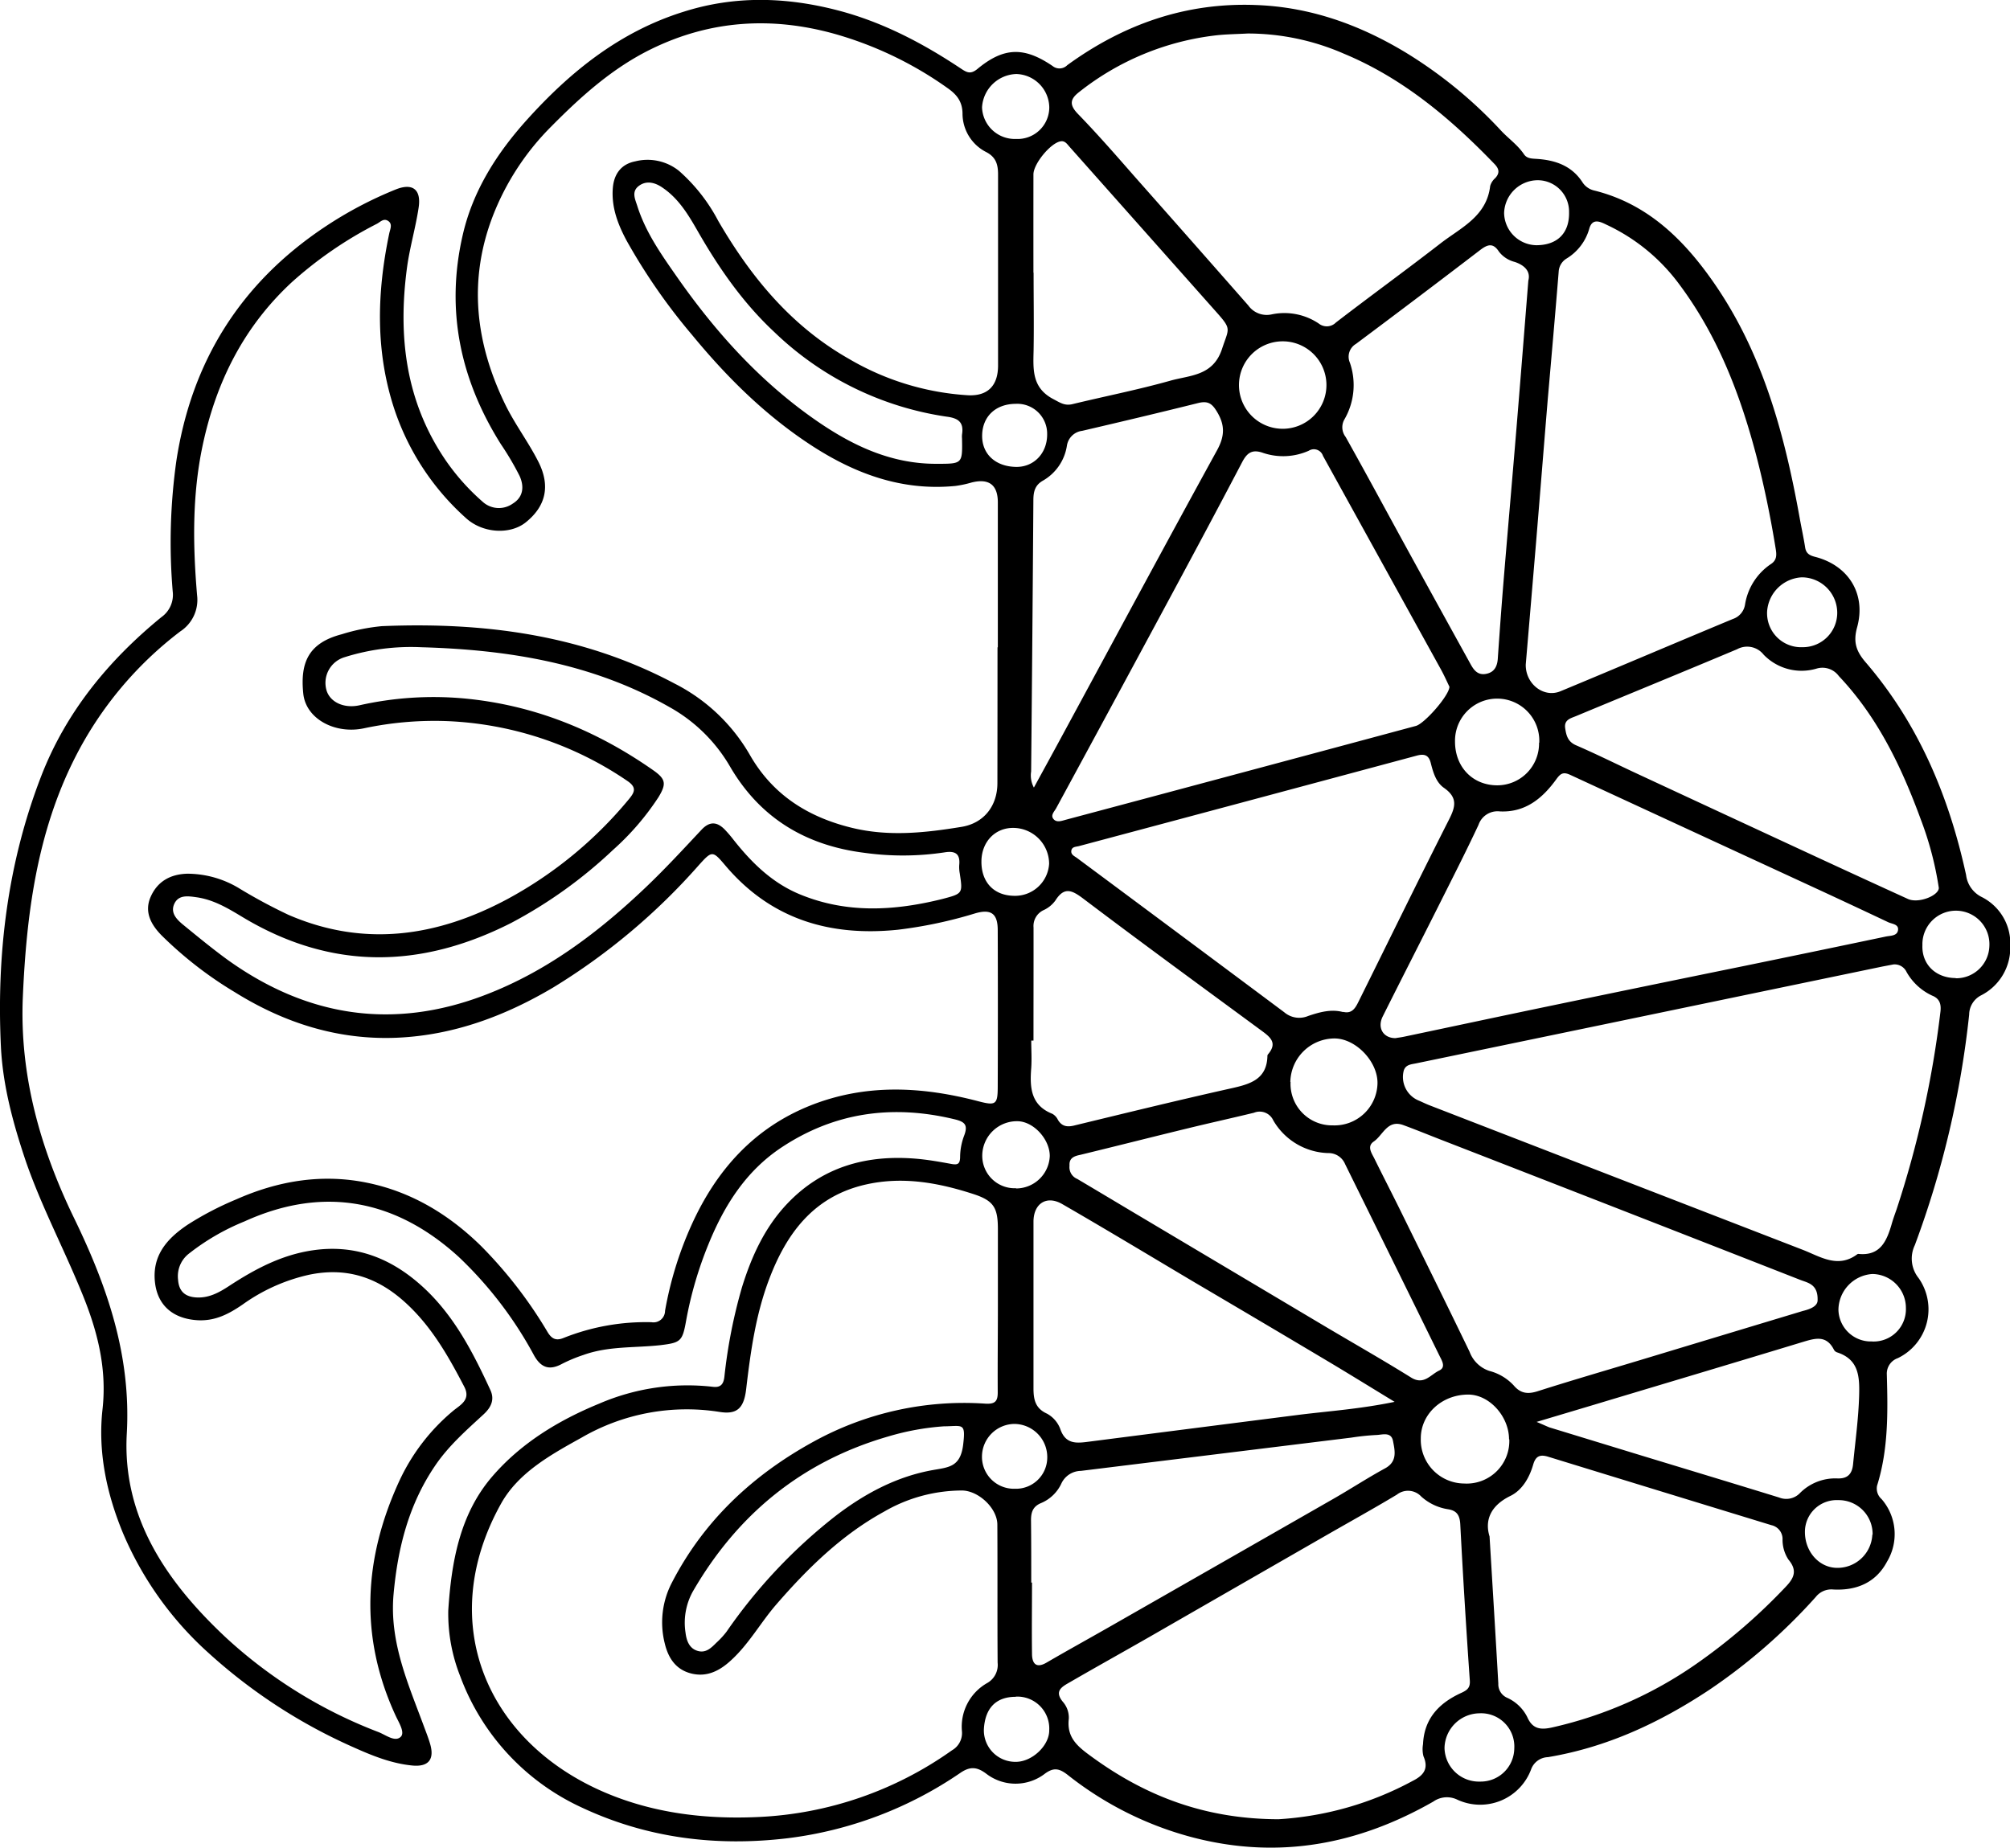 <svg xmlns="http://www.w3.org/2000/svg" viewBox="0 0 367.64 338.02"><title>Asset 1</title><g id="Layer_2" data-name="Layer 2"><g id="Layer_1-2" data-name="Layer 1"><path d="M87.37,307c.57-8.84,2.09-17.57,8-24.47,5.25-6.12,12.15-10.33,19.65-13.4a40.76,40.76,0,0,1,20.76-3.06c1.63.2,2-.75,2.12-2.07a95.05,95.05,0,0,1,3.19-16.14c1.75-5.64,4.15-10.92,8.23-15.24,6.49-6.87,14.68-9.08,23.85-8.26,2.07.19,4.12.55,6.17.93,1.14.21,1.64.09,1.65-1.28a11.26,11.26,0,0,1,.74-3.9c.76-2,.08-2.55-1.83-3-11.26-2.7-21.83-1.28-31.55,5.15-6.48,4.29-10.45,10.54-13.34,17.61A69.67,69.67,0,0,0,130.87,254c-.67,3.76-1,4-4.7,4.45-4.7.52-9.5.14-14.07,1.79a27.74,27.74,0,0,0-3.9,1.62c-2.31,1.26-3.86.74-5.14-1.54a71.46,71.46,0,0,0-13.76-18c-11.24-10.26-24.44-13.22-39.2-6.51a41.91,41.91,0,0,0-10.3,6,5.23,5.23,0,0,0-1.85,4.66c.14,2.11,1.26,3.13,3.35,3.25,2.31.13,4.19-.92,6-2.11,4.7-3.07,9.56-5.67,15.26-6.51,7.46-1.1,13.81,1.2,19.38,6,6.17,5.3,9.8,12.34,13.13,19.55.82,1.77.13,3.19-1.23,4.45-3.18,2.93-6.43,5.78-8.89,9.42-4.81,7.1-6.81,15-7.58,23.45-.8,8.82,2.69,16.46,5.59,24.33.37,1,.77,2,1.08,3.06.84,2.81-.23,4.25-3.16,4C77,335,73.43,333.54,70,332a98.82,98.82,0,0,1-26.42-17.19,61.89,61.89,0,0,1-15.69-21.94c-3-7.24-4.63-14.88-3.76-22.68s-1.08-14.88-4-21.85c-3.23-7.85-7.2-15.39-10-23.45C7.81,218,5.88,211,5.54,203.72c-.79-16.88,1.23-33.45,7.35-49.3,4.53-11.75,12.3-21.22,22-29.15a5,5,0,0,0,2.08-4.71,106.85,106.85,0,0,1,.67-23.9c2.78-18.18,11.75-32.5,27.1-42.75a71.79,71.79,0,0,1,13-6.88c3.12-1.26,4.71,0,4.21,3.31-.55,3.69-1.63,7.29-2.13,11-1.67,12.53-.26,24.41,7,35.12a40.63,40.63,0,0,0,6.78,7.64,4.4,4.4,0,0,0,5.57.39c2-1.23,2.09-3.23,1.23-5.09A52.41,52.41,0,0,0,97,93.63c-7.43-11.8-10.14-24.51-7-38.21,1.85-8.16,6.28-15.07,11.78-21.17,7.94-8.81,17-16.11,28.63-19.74,9.43-3,18.87-2.7,28.3-.23,8.13,2.13,15.49,6,22.45,10.64,1.08.72,1.76,1.07,3,.05,4.82-4,8.55-4.08,13.75-.53a2,2,0,0,0,2.68-.16c10.29-7.48,21.7-11.51,34.53-11,9.9.36,18.91,3.59,27.32,8.66a81.9,81.9,0,0,1,17.51,14.34c1.36,1.45,3,2.58,4.16,4.28.51.78,1.35.81,2.22.86,3.47.21,6.54,1.22,8.54,4.36A3.49,3.49,0,0,0,297,47.22c9.54,2.37,16.13,8.74,21.55,16.44,9.17,13,13.22,28,16,43.45.32,1.8.72,3.59,1,5.4.17,1.1.8,1.46,1.81,1.72,6.12,1.56,9.39,6.79,7.69,12.92-.74,2.69-.16,4.37,1.59,6.4,9.67,11.26,15.23,24.52,18.35,38.89a5.19,5.19,0,0,0,2.81,4,9.51,9.51,0,0,1,5.27,9,9.77,9.77,0,0,1-5.31,9,4,4,0,0,0-2.21,3.54,173,173,0,0,1-9.94,42.18,5.68,5.68,0,0,0,.68,6,9.92,9.92,0,0,1-3.8,14.67,3,3,0,0,0-2,3c.19,6.83.3,13.67-1.78,20.31a2.57,2.57,0,0,0,.82,2.47,9.77,9.77,0,0,1,1,11.44c-2.06,3.89-5.64,5.32-9.83,5.1a3.62,3.62,0,0,0-3.2,1.36A104.73,104.73,0,0,1,318,321.52c-9.07,6-18.7,10.5-29.49,12.3a3.39,3.39,0,0,0-3.05,2.15,9.94,9.94,0,0,1-13.55,5.62,4.32,4.32,0,0,0-4.37.36c-13.72,7.84-28.2,10.6-43.75,6.62a62.16,62.16,0,0,1-23.07-11.46c-1.56-1.22-2.59-1.49-4.28-.22a8.79,8.79,0,0,1-10.71-.07c-1.65-1.22-2.9-1.33-4.64-.16a71.33,71.33,0,0,1-31.69,12c-13,1.54-25.58,0-37.52-5.58A42.73,42.73,0,0,1,89.55,319,31.09,31.09,0,0,1,87.37,307ZM187.83,130.78h.06q0-13.25,0-26.5c0-3.24-1.65-4.45-4.83-3.64a19.71,19.71,0,0,1-2.92.62c-9.66.95-18.21-2.15-26.17-7.3-8.52-5.52-15.63-12.57-22.05-20.38A108.55,108.55,0,0,1,120,56.4c-1.61-3-2.78-6.07-2.54-9.52.18-2.72,1.59-4.51,4.1-5a9.2,9.2,0,0,1,8,1.73,32,32,0,0,1,7.2,9.18c6,10.31,13.37,19.25,23.91,25.23a48.75,48.75,0,0,0,21.76,6.65c3.64.18,5.49-1.78,5.5-5.4,0-11.67,0-23.33,0-35,0-1.83-.39-3.16-2.15-4.08a7.91,7.91,0,0,1-4.35-7.12c-.05-2.25-1.15-3.49-2.8-4.64a67.05,67.05,0,0,0-20.58-9.87c-11.52-3.21-22.73-2.52-33.56,2.78-7.07,3.46-12.83,8.65-18.28,14.16A47.33,47.33,0,0,0,95.5,51.93C91,63.68,92.34,75.09,97.75,86.27c1.79,3.69,4.27,6.94,6.11,10.58,2.21,4.38,1.39,8.12-2.35,11.1-2.83,2.24-7.78,2-10.86-.77a46.5,46.5,0,0,1-13-19.55C74,76.89,74.29,66,76.57,55.09c.16-.78.66-1.73-.18-2.3s-1.44.18-2.07.51A72.48,72.48,0,0,0,58.74,64c-8.84,8.2-13.86,18.33-16.31,29.92-1.91,9.06-1.78,18.21-1,27.36a6.88,6.88,0,0,1-3.07,6.59,67,67,0,0,0-19.21,23c-7,13.76-8.93,28.71-9.59,43.83-.63,14.36,3.2,27.85,9.46,40.69,6,12.39,10.36,25,9.55,39.26C27.71,290.06,36,301.94,46.76,312a86.82,86.82,0,0,0,27.86,17.24c1.36.54,3,1.86,4.05.87.83-.8-.34-2.61-.92-3.87-6.67-14.43-5.86-28.78.67-42.95a36.81,36.81,0,0,1,9.8-12.79c1.28-1.08,3.34-2,2.08-4.44-3-5.77-6.2-11.4-11.2-15.78s-10.54-6.07-17.1-4.73A33.2,33.2,0,0,0,49.78,251c-2.56,1.76-5.15,3.14-8.52,2.87-4.16-.33-7-2.6-7.52-6.79-.61-5,2.18-8.14,6-10.69a57.27,57.27,0,0,1,8.85-4.61c7.73-3.43,15.81-4.76,24.14-3,8,1.68,14.79,5.79,20.65,11.54a80.83,80.83,0,0,1,12.17,15.76c.75,1.22,1.53,1.6,2.86,1.07a40.63,40.63,0,0,1,16.12-2.9,2.12,2.12,0,0,0,2.49-2.08,65.88,65.88,0,0,1,4.84-15.7c4.52-10,11.39-17.75,21.81-21.89,10.12-4,20.37-3.45,30.66-.75,3.14.82,3.53.62,3.54-2.55q.05-14.37,0-28.75c0-3-1.18-3.93-4.11-3.08a81.28,81.28,0,0,1-14.15,3c-12.46,1.28-23.24-1.92-31.56-11.75-2.32-2.74-2.43-2.74-4.8-.12A116.16,116.16,0,0,1,106.59,193c-8.8,5.22-18.2,8.73-28.47,9.2-10.8.49-20.71-2.66-29.83-8.35a70.59,70.59,0,0,1-13.37-10.38c-1.82-1.86-3.22-4.19-2-7s3.55-4.18,6.72-4.27A18.36,18.36,0,0,1,49.33,175a96.94,96.94,0,0,0,8.8,4.72c13.83,6,27.23,4,40.08-2.89a75.12,75.12,0,0,0,22.08-18.12c1.14-1.36,1.68-2.26-.22-3.52a63,63,0,0,0-33-10.91,62,62,0,0,0-15.13,1.32c-5.27,1.12-10.61-1.71-11.09-6.35-.57-5.57.85-9.25,7.05-10.86a35.66,35.66,0,0,1,7.34-1.48c18.65-.77,36.7,1.56,53.48,10.48a33.19,33.19,0,0,1,13.77,13c4.17,7.33,10.59,11.43,18.69,13.41,6.75,1.65,13.41.92,20.07-.17,4.14-.68,6.56-3.88,6.56-8Q187.83,143.15,187.83,130.78Zm.07,120.49q0-7,0-14c0-3.87-.68-5.22-4.41-6.44-6.38-2.08-12.91-3.29-19.65-1.79-9.59,2.13-14.62,8.92-17.84,17.51-2.42,6.44-3.35,13.2-4.15,20-.42,3.5-1.72,4.62-4.88,4.11a38.35,38.35,0,0,0-25.26,4.73c-5.65,3.13-11.55,6.41-14.7,12.08-12.08,21.71-2.62,43.57,19,52.81,8.92,3.81,18.43,4.94,28.13,4.49a66.21,66.21,0,0,0,35.36-12.2,3.63,3.63,0,0,0,1.82-3.53,9.18,9.18,0,0,1,4.66-8.8,3.79,3.79,0,0,0,1.87-3.71c-.06-8.41,0-16.83-.05-25.24,0-3-3.42-6.2-6.43-6.25a28.46,28.46,0,0,0-14.29,3.87c-7.77,4.26-14,10.39-19.73,17-2.88,3.33-5,7.24-8.32,10.25-2.07,1.9-4.4,3.07-7.24,2.35s-4.2-2.87-4.83-5.53a15.72,15.72,0,0,1,1.35-11.16c5.9-11.39,14.89-19.72,26-25.79a57.06,57.06,0,0,1,31.3-6.88c1.82.11,2.29-.46,2.26-2.18C187.84,261.77,187.9,256.52,187.9,251.27ZM351.69,188.8l-2,.38L297.63,200l-33.26,6.9c-.88.18-1.88.22-2.23,1.3a4.66,4.66,0,0,0,2.68,5.48c.69.29,1.36.63,2.06.9Q301,227.8,335.1,241c3.22,1.25,6.44,3.48,10,.81a.38.38,0,0,1,.24-.05c3.91.38,5.1-2.29,6-5.33.28-1,.61-1.9.94-2.84a185.43,185.43,0,0,0,8-36c.18-1.34,0-2.49-1.48-3.08a10.36,10.36,0,0,1-4.7-4.33A2.41,2.41,0,0,0,351.69,188.8ZM239.23,345.18a59,59,0,0,0,24.51-7c2-1,3-2.22,2-4.52a5.29,5.29,0,0,1-.08-2.21c.21-4.75,3-7.58,7.07-9.42,1-.47,1.57-.91,1.49-2.19q-1-14.31-1.75-28.64c-.09-1.62-.63-2.48-2.22-2.73a9.44,9.44,0,0,1-4.91-2.32,3.3,3.3,0,0,0-4.47-.35c-4.21,2.53-8.51,4.91-12.76,7.35q-16.13,9.27-32.25,18.54c-4.9,2.81-9.85,5.56-14.74,8.39-1.41.82-3.08,1.6-1.25,3.72a4.39,4.39,0,0,1,1,3c-.42,3.51,1.71,5.15,4.19,6.95C215,341,225.86,345.15,239.23,345.18Zm45.22-211.27c-.08,3.54,3.26,6.19,6.35,4.91,10.53-4.37,21-8.84,31.53-13.22a3.32,3.32,0,0,0,2.23-2.66,11,11,0,0,1,4.7-7.37c1.14-.72,1.09-1.7.9-2.84-.93-5.75-2.09-11.43-3.56-17.08-3-11.38-7.15-22.11-14.3-31.58a34.76,34.76,0,0,0-13-10.56c-1.11-.53-2.66-1.39-3.24.71a9.35,9.35,0,0,1-4.13,5.43,3,3,0,0,0-1.46,2.44c-.63,7.79-1.32,15.57-2,23.36-.72,8.7-1.41,17.4-2.13,26.09Q285.4,122.73,284.45,133.91ZM233.61,18.49c-2,.11-4,.13-5.84.34a49.37,49.37,0,0,0-25,10.36c-1.65,1.27-1.86,2.32-.24,4,3.59,3.7,7,7.61,10.38,11.47q10.42,11.77,20.79,23.58A4.14,4.14,0,0,0,238,69.87a11.28,11.28,0,0,1,8.59,1.68,2.35,2.35,0,0,0,3.14-.19c6.33-4.87,12.79-9.56,19.1-14.45,3.71-2.88,8.46-4.92,9.11-10.52a3.07,3.07,0,0,1,.93-1.45c.87-.94.7-1.71-.14-2.58-8-8.3-16.74-15.69-27.55-20.18A43.9,43.9,0,0,0,233.61,18.49ZM270.49,138c-.48-1-1-2.18-1.65-3.34q-10.74-19.45-21.48-38.9a1.75,1.75,0,0,0-2.6-.94,11.51,11.51,0,0,1-8.31.41c-2-.72-2.95-.09-3.88,1.69-4.86,9.28-9.81,18.51-14.78,27.73q-9.58,17.79-19.22,35.55c-.34.63-1.09,1.29-.5,2s1.53.32,2.32.11q15-4,29.91-8,17-4.55,34-9.13C265.85,144.84,270.44,139.63,270.49,138Zm-9.77,64.26c.38-.06.88-.12,1.37-.22,8.71-1.83,17.42-3.7,26.13-5.51q18.08-3.76,36.17-7.45,13-2.67,25.9-5.38c.86-.18,2.1-.09,2.25-1.18s-1.07-1.11-1.78-1.44q-5.86-2.77-11.74-5.5-23.21-10.72-46.41-21.45c-1.3-.6-1.8-.28-2.58.8-2.53,3.49-5.67,6.11-10.35,5.87a3.67,3.67,0,0,0-3.87,2.46c-2.34,5-4.83,9.87-7.29,14.78-3.4,6.77-6.85,13.51-10.24,20.29C257.24,200.42,258.41,202.34,260.72,202.28ZM82.47,130.77a40.41,40.41,0,0,0-14.06,1.82,4.9,4.9,0,0,0-3.29,6.12c.69,2.16,3.23,3.29,6,2.68a61.67,61.67,0,0,1,19.07-1.26c12.79,1.18,24.18,5.81,34.61,13.1,2.35,1.64,2.53,2.5,1,5a48,48,0,0,1-8.29,9.61,84.6,84.6,0,0,1-18.6,13.35c-16.63,8.45-33,8.69-49.21-1.08-2.65-1.6-5.29-3.18-8.43-3.61-1.51-.21-3.22-.47-4,1.19s.43,2.88,1.61,3.85c2.64,2.16,5.28,4.33,8,6.32,14.6,10.52,30.38,13,47.29,6.5,11.3-4.33,20.77-11.51,29.44-19.78,3.49-3.33,6.76-6.88,10.06-10.4,1.48-1.59,2.83-1.52,4.26-.07a22.65,22.65,0,0,1,1.62,1.89c3.34,4.22,7.09,7.91,12.19,10,8.55,3.51,17.22,3,25.94.84,3.82-1,3.8-1,3.24-4.73a6.18,6.18,0,0,1-.09-1.49c.2-2-.66-2.65-2.65-2.33a51,51,0,0,1-14.68.09c-10.76-1.34-19.13-6.38-24.62-15.83a29.27,29.27,0,0,0-11.1-10.86C113.76,133.71,98.35,131.22,82.47,130.77ZM337.83,250.21c.08-2.94-1.8-3.16-3.17-3.7q-32.77-12.84-65.58-25.59c-2.32-.9-4.63-1.85-7-2.72-2.95-1.1-3.74,1.86-5.44,3-1.29.89-.37,2.12.13,3.13,1.58,3.21,3.22,6.38,4.8,9.59,4.22,8.58,8.46,17.15,12.61,25.75a5.8,5.8,0,0,0,3.6,3.49,9.2,9.2,0,0,1,4.46,2.65c1.28,1.52,2.63,1.63,4.41,1.06,6.27-2,12.58-3.83,18.87-5.73q14.81-4.48,29.62-8.95C336.63,251.83,337.85,251.26,337.83,250.21Zm-60,43.26c.58,9.62,1.11,18.25,1.6,26.88a2.7,2.7,0,0,0,1.55,2.58,7.6,7.6,0,0,1,3.74,3.55c1,2.29,2.54,2.37,4.68,1.88a74.77,74.77,0,0,0,26.29-11.63,105.45,105.45,0,0,0,16.39-14.16c1.56-1.65,2-3,.41-4.9a6.59,6.59,0,0,1-1.07-3.8,2.59,2.59,0,0,0-2.05-2.49q-20.4-6.24-40.79-12.51c-1.54-.48-2.32-.12-2.77,1.43-.69,2.39-2,4.66-4.15,5.72C277.84,287.88,276.95,290.66,277.84,293.48Zm-26.79-96c1.65.42,2.27-.75,2.83-1.88,5.51-11.1,10.95-22.25,16.55-33.31,1.19-2.34,1.6-4-.91-5.77-1.46-1-2-2.83-2.43-4.54-.37-1.48-1.16-1.75-2.58-1.37q-30.86,8.3-61.74,16.54c-.54.15-1.28.09-1.42.8s.46,1,.94,1.32q19,14.11,38,28.29a4.21,4.21,0,0,0,4.39.67C246.76,197.52,248.86,196.92,251.06,197.52ZM284.92,63.7c.42-1.57-.51-2.75-2.48-3.42a5.27,5.27,0,0,1-2.89-1.88c-1.08-1.67-2.09-1.33-3.45-.29q-11.3,8.65-22.7,17.16a2.72,2.72,0,0,0-1.12,3.44,12.52,12.52,0,0,1-1,10.38,2.88,2.88,0,0,0,.22,3.2c3.71,6.61,7.29,13.28,10.93,19.92q5.95,10.84,11.93,21.66c.63,1.15,1.37,2.09,2.93,1.75s2-1.56,2.06-3c.33-4.73.67-9.46,1.06-14.19.76-9.2,1.57-18.39,2.33-27.59C283.47,82,284.17,73.1,284.92,63.7ZM360,174.8a60.32,60.32,0,0,0-3.29-12.51c-3.51-9.57-7.86-18.71-15-26.25a3.71,3.71,0,0,0-4.08-1.36,9.65,9.65,0,0,1-9.67-2.55,3.83,3.83,0,0,0-4.85-1c-9.81,4.13-19.67,8.16-29.5,12.25-1,.4-2.17.69-1.95,2.19.2,1.34.47,2.48,2,3.14,3.81,1.65,7.53,3.51,11.3,5.26q16.75,7.79,33.52,15.56,7.93,3.67,15.89,7.3C356.32,177.69,360,176.19,360,174.8Zm-99.57,94c-4.28-2.61-7.94-4.87-11.63-7.08Q236.4,254.33,223.94,247c-8.08-4.8-16.13-9.66-24.27-14.36-2.87-1.66-5.25-.1-5.26,3.22,0,10.16,0,20.31,0,30.47,0,2.11.35,3.69,2.47,4.65a5.31,5.31,0,0,1,2.5,3c.94,2.47,2.72,2.44,4.82,2.17q19.54-2.51,39.09-5C248.74,270.49,254.28,270.1,260.46,268.82ZM201,225.63a2.31,2.31,0,0,0,1.42,2.41c3.29,1.95,6.57,3.91,9.85,5.87l36,21.42c5.07,3,10.21,5.93,15.22,9.05,2.32,1.44,3.55-.55,5.13-1.29,1.25-.59.52-1.76.09-2.62q-8.64-17.59-17.31-35.16a3.27,3.27,0,0,0-3.08-2,12,12,0,0,1-10.06-6,2.73,2.73,0,0,0-3.52-1.38c-4.11,1-8.26,1.91-12.38,2.92-6.46,1.57-12.91,3.21-19.38,4.78C201.86,223.86,200.89,224.2,201,225.63Zm-7,76.25h.14c0,4.33-.06,8.66,0,13,0,1.63.62,2.83,2.65,1.65,3.88-2.26,7.82-4.43,11.72-6.66q20.38-11.64,40.74-23.3c3.18-1.82,6.25-3.83,9.46-5.58,2.3-1.25,1.8-3.22,1.46-5s-2-1.12-3.13-1.1a43.34,43.34,0,0,0-4.46.47l-49.5,6.09a4,4,0,0,0-3.55,2.27,7.13,7.13,0,0,1-3.69,3.6c-1.63.66-1.91,1.81-1.88,3.36C194,294.38,194,298.12,194,301.87Zm.49-145.45c1.87-3.43,3.58-6.54,5.27-9.67,9.39-17.33,18.71-34.7,28.21-52,1.42-2.58,1.5-4.6,0-7.08-.88-1.46-1.6-2-3.31-1.62-7.1,1.77-14.22,3.46-21.35,5.12a3.22,3.22,0,0,0-2.79,2.74,8.92,8.92,0,0,1-4.38,6.37c-1.45.82-1.74,2-1.75,3.55q-.17,24.83-.41,49.66A4.7,4.7,0,0,0,194.47,156.42Zm-.06,46.3H194c0,1.67.11,3.34,0,5-.28,3.55-.12,6.82,3.87,8.4a2.48,2.48,0,0,1,1,1.08c.78,1.33,1.85,1.37,3.22,1,9.46-2.29,18.92-4.61,28.42-6.73,3.51-.78,6.62-1.63,6.69-6a.4.4,0,0,1,.1-.23c1.81-2.12.4-3.18-1.28-4.41-10.87-8-21.73-15.93-32.48-24.06-2.09-1.58-3.5-2.25-5.13.33a5.47,5.47,0,0,1-2.1,1.73,3.2,3.2,0,0,0-1.89,3.2C194.43,188.91,194.41,195.81,194.41,202.72Zm0-140.48c0,4.74.08,9.49,0,14.23-.08,3.53-.31,6.84,3.62,8.9,1.24.65,2.07,1.26,3.5.91,6-1.45,12-2.63,17.94-4.3,3.56-1,7.78-.83,9.41-5.81,1.21-3.72,1.81-3.52-.9-6.57L201,39.21c-.44-.49-.82-1.12-1.6-1-1.83.27-5,4.11-5,6.06Q194.39,53.25,194.4,62.23Zm92,210.24c1.29.53,1.8.79,2.34,1l16.71,5.11c8.44,2.57,16.88,5.12,25.31,7.72a3.47,3.47,0,0,0,3.84-.84,9.11,9.11,0,0,1,6.8-2.65c1.92.08,2.72-.85,2.89-2.62.41-4.22,1-8.41,1.11-12.67.09-3.47-.13-6.48-4-7.76a1.06,1.06,0,0,1-.59-.45c-1.44-2.89-3.62-2.09-6-1.38-12.73,3.87-25.49,7.67-38.23,11.5ZM176.74,97.21c4.68,0,4.68,0,4.6-4.61a4.27,4.27,0,0,1,0-.75c.36-2.24-.67-3-2.85-3.27A57.43,57.43,0,0,1,147,73.1c-5.78-5.39-10.21-11.81-14.11-18.64-1.66-2.89-3.4-5.75-6.23-7.7-1.4-1-3-1.45-4.42-.4s-.68,2.46-.29,3.7c1.53,4.83,4.41,8.89,7.28,13,6.82,9.75,14.66,18.52,24.36,25.47C160.48,93.47,167.91,97.26,176.74,97.21ZM178,273.3a46.76,46.76,0,0,0-10.11,1.84c-15.77,4.55-27.6,14.21-35.79,28.38a11.8,11.8,0,0,0-1.34,7.48c.17,1.43.64,2.89,2.18,3.37s2.52-.54,3.48-1.49a15.48,15.48,0,0,0,1.84-2,96.26,96.26,0,0,1,19.93-21.17c5.34-4.1,11.19-7.24,17.87-8.42,2.89-.51,5-.57,5.49-4.66S181.44,273.27,178,273.3Zm103.39,2.38c0-4.2-3.6-8.19-7.46-8.19-4.84,0-8.71,3.59-8.68,8.07a8,8,0,0,0,7.92,8.2A7.8,7.8,0,0,0,281.44,275.68ZM232,82.48a8,8,0,1,0,7.66-7.67A8,8,0,0,0,232,82.48Zm9.43,127.82a7.6,7.6,0,0,0,7.73,7.94,7.86,7.86,0,0,0,8.17-7.64c.1-3.94-3.86-8.17-7.75-8.26A8.11,8.11,0,0,0,241.39,210.3Zm45.49-62.06a7.71,7.71,0,1,0-15.41-.21c0,4.65,3.23,8,7.73,8A7.65,7.65,0,0,0,286.88,148.24Zm48.2-17.48a6.29,6.29,0,0,0,6.3-6.29,6.5,6.5,0,0,0-6.49-6.49,6.71,6.71,0,0,0-6.33,6.16A6.22,6.22,0,0,0,335.07,130.76ZM282.35,332.23a6.08,6.08,0,0,0-6.4-6.43,6.48,6.48,0,0,0-6.36,6.33,6.29,6.29,0,0,0,6.51,6.16A6.14,6.14,0,0,0,282.35,332.23ZM184.89,169.88c-.06,3.8,2.2,6.26,5.84,6.36a6.24,6.24,0,0,0,6.54-5.87,6.59,6.59,0,0,0-6.5-6.55C187.42,163.77,184.94,166.33,184.89,169.88Zm163,123.24a6.2,6.2,0,0,0-6.28-6.32,5.81,5.81,0,0,0-6.1,5.83c0,3.57,2.55,6.48,5.78,6.56A6.38,6.38,0,0,0,347.84,293.11Zm-.06-35.34a5.91,5.91,0,0,0,6.15-6.12,6.21,6.21,0,0,0-6.14-6.23,6.64,6.64,0,0,0-6.2,6.55A5.93,5.93,0,0,0,347.77,257.77Zm-156.58-28a6.18,6.18,0,0,0,6.14-5.93c0-3.07-2.94-6.3-5.86-6.37a6.34,6.34,0,0,0-6.49,6.24A5.93,5.93,0,0,0,191.19,229.74Zm171.87-38.45a6.08,6.08,0,0,0,6.13-5.92,6.13,6.13,0,1,0-12.25-.16C356.85,188.74,359.38,191.26,363.06,191.29ZM191.23,37.78A5.79,5.79,0,0,0,197.3,32a6.21,6.21,0,0,0-6-6.1A6.48,6.48,0,0,0,185,32,6,6,0,0,0,191.23,37.78Zm-.05,285c-3.71,0-5.62,2.15-5.84,5.9a5.76,5.76,0,0,0,5.84,6c3,0,6.14-3,6.11-5.78A5.84,5.84,0,0,0,191.18,322.75ZM286.6,45.33a6.19,6.19,0,0,0-6.11,6,6,6,0,0,0,5.88,5.89c3.84,0,6.07-2.2,6-6A5.75,5.75,0,0,0,286.6,45.33ZM191,284.72a5.73,5.73,0,0,0,5.93-5.74,6.07,6.07,0,0,0-6-6.12,6,6,0,0,0-5.94,5.86A5.84,5.84,0,0,0,191,284.72Zm.19-198.48c-3.62,0-6.08,2.23-6.17,5.7s2.44,5.81,6.29,5.84c3.23,0,5.63-2.55,5.6-6A5.47,5.47,0,0,0,191.14,86.24Z" transform="translate(-5.38 -12.36)"/></g></g></svg>